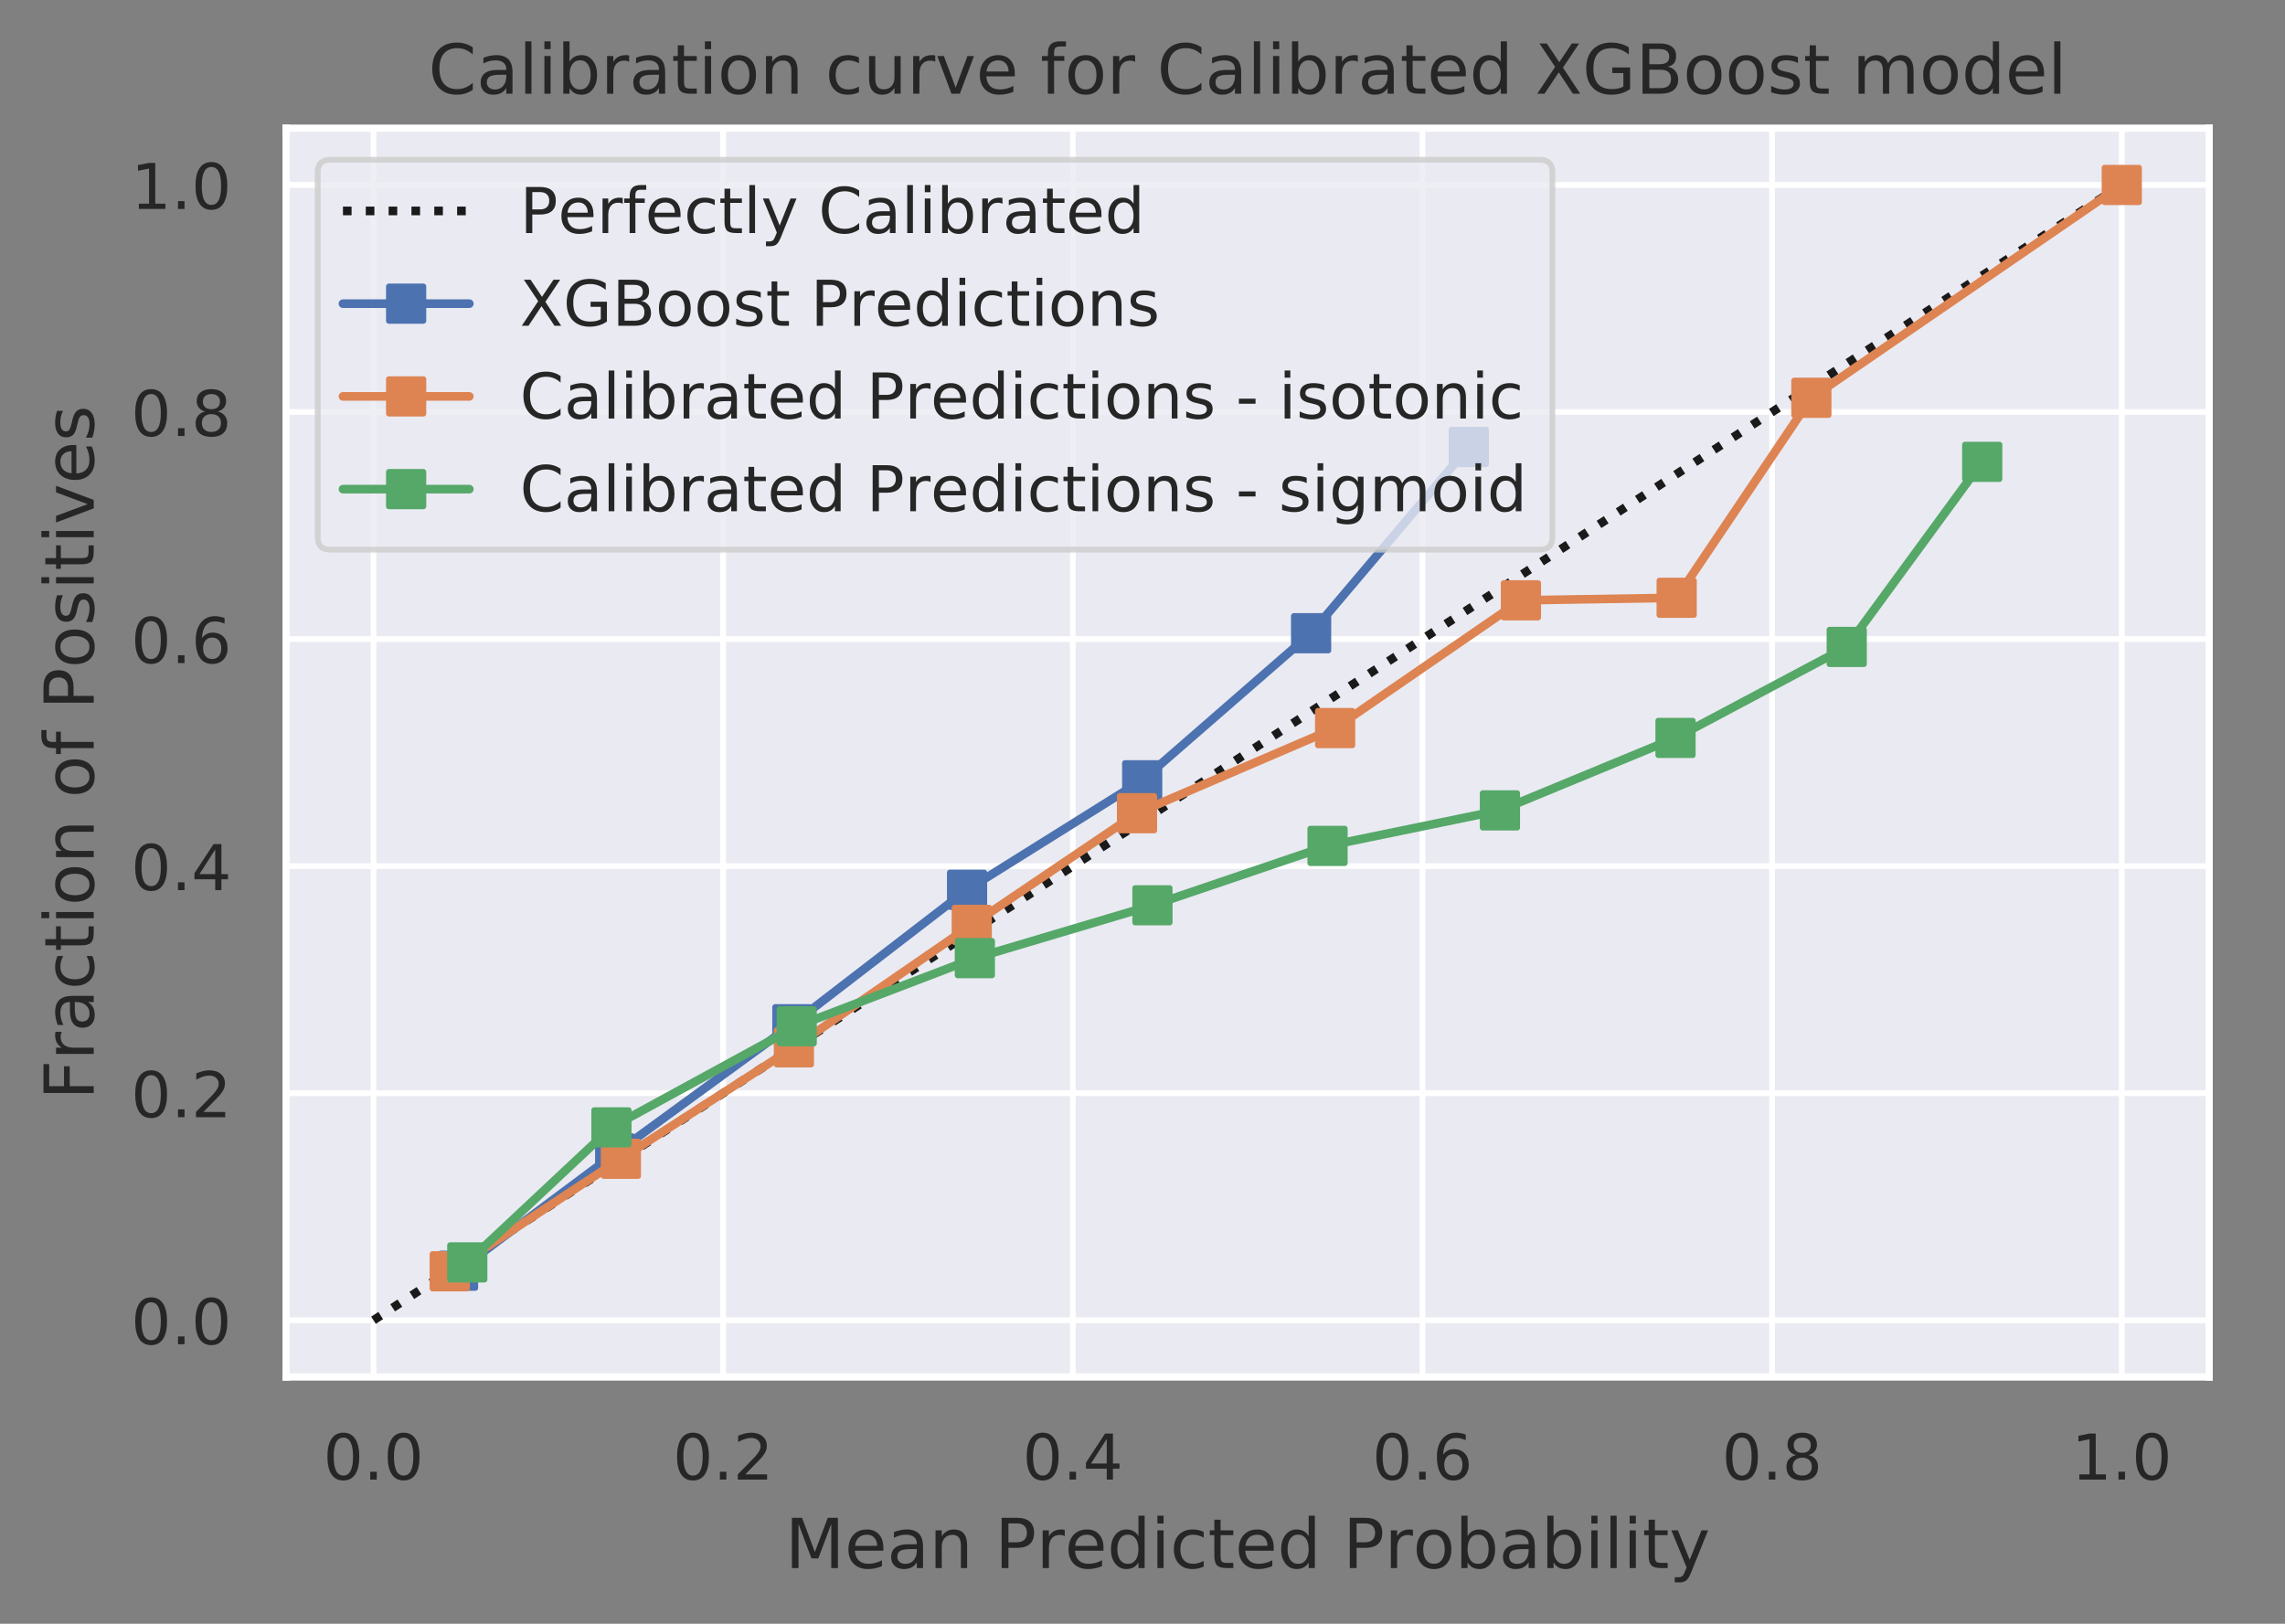 <?xml version="1.0" encoding="utf-8" standalone="no"?>
<!DOCTYPE svg PUBLIC "-//W3C//DTD SVG 1.1//EN"
  "http://www.w3.org/Graphics/SVG/1.1/DTD/svg11.dtd">
<!-- Created with matplotlib (http://matplotlib.org/) -->
<svg height="282.718pt" version="1.1" viewBox="0 0 397.807 282.718" width="397.807pt" xmlns="http://www.w3.org/2000/svg" xmlns:xlink="http://www.w3.org/1999/xlink">
 <rect x="0" y="0" width="397.807" height="282.718" fill="#808080" stroke="none"/>
 <defs>
  <style type="text/css">
*{stroke-linecap:butt;stroke-linejoin:round;}
  </style>
 </defs>
 <g id="figure_1">
  <g id="patch_1">
   <path d="M 0 282.718 
L 397.807 282.718 
L 397.807 0 
L 0 0 
z
" style="fill:none;"/>
  </g>
  <g id="axes_1">
   <g id="patch_2">
    <path d="M 49.807 239.758 
L 384.607 239.758 
L 384.607 22.318 
L 49.807 22.318 
z
" style="fill:#eaeaf2;"/>
   </g>
   <g id="matplotlib.axis_1">
    <g id="xtick_1">
     <g id="line2d_1">
      <path clip-path="url(#p5439dd9129)" d="M 65.025 239.758 
L 65.025 22.318 
" style="fill:none;stroke:#ffffff;stroke-linecap:round;"/>
     </g>
     <g id="text_1">
      <!-- 0.0 -->
      <defs>
       <path d="M 31.781 66.406 
Q 24.172 66.406 20.328 58.906 
Q 16.5 51.422 16.5 36.375 
Q 16.5 21.391 20.328 13.891 
Q 24.172 6.391 31.781 6.391 
Q 39.453 6.391 43.281 13.891 
Q 47.125 21.391 47.125 36.375 
Q 47.125 51.422 43.281 58.906 
Q 39.453 66.406 31.781 66.406 
z
M 31.781 74.219 
Q 44.047 74.219 50.516 64.516 
Q 56.984 54.828 56.984 36.375 
Q 56.984 17.969 50.516 8.266 
Q 44.047 -1.422 31.781 -1.422 
Q 19.531 -1.422 13.062 8.266 
Q 6.594 17.969 6.594 36.375 
Q 6.594 54.828 13.062 64.516 
Q 19.531 74.219 31.781 74.219 
z
" id="DejaVuSans-30"/>
       <path d="M 10.688 12.406 
L 21 12.406 
L 21 0 
L 10.688 0 
z
" id="DejaVuSans-2e"/>
      </defs>
      <g style="fill:#262626;" transform="translate(56.279 257.616)scale(0.11 -0.11)">
       <use xlink:href="#DejaVuSans-30"/>
       <use x="63.623" xlink:href="#DejaVuSans-2e"/>
       <use x="95.41" xlink:href="#DejaVuSans-30"/>
      </g>
     </g>
    </g>
    <g id="xtick_2">
     <g id="line2d_2">
      <path clip-path="url(#p5439dd9129)" d="M 125.898 239.758 
L 125.898 22.318 
" style="fill:none;stroke:#ffffff;stroke-linecap:round;"/>
     </g>
     <g id="text_2">
      <!-- 0.2 -->
      <defs>
       <path d="M 19.188 8.297 
L 53.609 8.297 
L 53.609 0 
L 7.328 0 
L 7.328 8.297 
Q 12.938 14.109 22.625 23.891 
Q 32.328 33.688 34.812 36.531 
Q 39.547 41.844 41.422 45.531 
Q 43.312 49.219 43.312 52.781 
Q 43.312 58.594 39.234 62.25 
Q 35.156 65.922 28.609 65.922 
Q 23.969 65.922 18.812 64.312 
Q 13.672 62.703 7.812 59.422 
L 7.812 69.391 
Q 13.766 71.781 18.938 73 
Q 24.125 74.219 28.422 74.219 
Q 39.75 74.219 46.484 68.547 
Q 53.219 62.891 53.219 53.422 
Q 53.219 48.922 51.531 44.891 
Q 49.859 40.875 45.406 35.406 
Q 44.188 33.984 37.641 27.219 
Q 31.109 20.453 19.188 8.297 
z
" id="DejaVuSans-32"/>
      </defs>
      <g style="fill:#262626;" transform="translate(117.151 257.616)scale(0.11 -0.11)">
       <use xlink:href="#DejaVuSans-30"/>
       <use x="63.623" xlink:href="#DejaVuSans-2e"/>
       <use x="95.41" xlink:href="#DejaVuSans-32"/>
      </g>
     </g>
    </g>
    <g id="xtick_3">
     <g id="line2d_3">
      <path clip-path="url(#p5439dd9129)" d="M 186.771 239.758 
L 186.771 22.318 
" style="fill:none;stroke:#ffffff;stroke-linecap:round;"/>
     </g>
     <g id="text_3">
      <!-- 0.4 -->
      <defs>
       <path d="M 37.797 64.312 
L 12.891 25.391 
L 37.797 25.391 
z
M 35.203 72.906 
L 47.609 72.906 
L 47.609 25.391 
L 58.016 25.391 
L 58.016 17.188 
L 47.609 17.188 
L 47.609 0 
L 37.797 0 
L 37.797 17.188 
L 4.891 17.188 
L 4.891 26.703 
z
" id="DejaVuSans-34"/>
      </defs>
      <g style="fill:#262626;" transform="translate(178.024 257.616)scale(0.11 -0.11)">
       <use xlink:href="#DejaVuSans-30"/>
       <use x="63.623" xlink:href="#DejaVuSans-2e"/>
       <use x="95.41" xlink:href="#DejaVuSans-34"/>
      </g>
     </g>
    </g>
    <g id="xtick_4">
     <g id="line2d_4">
      <path clip-path="url(#p5439dd9129)" d="M 247.644 239.758 
L 247.644 22.318 
" style="fill:none;stroke:#ffffff;stroke-linecap:round;"/>
     </g>
     <g id="text_4">
      <!-- 0.6 -->
      <defs>
       <path d="M 33.016 40.375 
Q 26.375 40.375 22.484 35.828 
Q 18.609 31.297 18.609 23.391 
Q 18.609 15.531 22.484 10.953 
Q 26.375 6.391 33.016 6.391 
Q 39.656 6.391 43.531 10.953 
Q 47.406 15.531 47.406 23.391 
Q 47.406 31.297 43.531 35.828 
Q 39.656 40.375 33.016 40.375 
z
M 52.594 71.297 
L 52.594 62.312 
Q 48.875 64.062 45.094 64.984 
Q 41.312 65.922 37.594 65.922 
Q 27.828 65.922 22.672 59.328 
Q 17.531 52.734 16.797 39.406 
Q 19.672 43.656 24.016 45.922 
Q 28.375 48.188 33.594 48.188 
Q 44.578 48.188 50.953 41.516 
Q 57.328 34.859 57.328 23.391 
Q 57.328 12.156 50.688 5.359 
Q 44.047 -1.422 33.016 -1.422 
Q 20.359 -1.422 13.672 8.266 
Q 6.984 17.969 6.984 36.375 
Q 6.984 53.656 15.188 63.938 
Q 23.391 74.219 37.203 74.219 
Q 40.922 74.219 44.703 73.484 
Q 48.484 72.75 52.594 71.297 
z
" id="DejaVuSans-36"/>
      </defs>
      <g style="fill:#262626;" transform="translate(238.897 257.616)scale(0.11 -0.11)">
       <use xlink:href="#DejaVuSans-30"/>
       <use x="63.623" xlink:href="#DejaVuSans-2e"/>
       <use x="95.41" xlink:href="#DejaVuSans-36"/>
      </g>
     </g>
    </g>
    <g id="xtick_5">
     <g id="line2d_5">
      <path clip-path="url(#p5439dd9129)" d="M 308.516 239.758 
L 308.516 22.318 
" style="fill:none;stroke:#ffffff;stroke-linecap:round;"/>
     </g>
     <g id="text_5">
      <!-- 0.8 -->
      <defs>
       <path d="M 31.781 34.625 
Q 24.75 34.625 20.719 30.859 
Q 16.703 27.094 16.703 20.516 
Q 16.703 13.922 20.719 10.156 
Q 24.75 6.391 31.781 6.391 
Q 38.812 6.391 42.859 10.172 
Q 46.922 13.969 46.922 20.516 
Q 46.922 27.094 42.891 30.859 
Q 38.875 34.625 31.781 34.625 
z
M 21.922 38.812 
Q 15.578 40.375 12.031 44.719 
Q 8.5 49.078 8.5 55.328 
Q 8.5 64.062 14.719 69.141 
Q 20.953 74.219 31.781 74.219 
Q 42.672 74.219 48.875 69.141 
Q 55.078 64.062 55.078 55.328 
Q 55.078 49.078 51.531 44.719 
Q 48 40.375 41.703 38.812 
Q 48.828 37.156 52.797 32.312 
Q 56.781 27.484 56.781 20.516 
Q 56.781 9.906 50.312 4.234 
Q 43.844 -1.422 31.781 -1.422 
Q 19.734 -1.422 13.25 4.234 
Q 6.781 9.906 6.781 20.516 
Q 6.781 27.484 10.781 32.312 
Q 14.797 37.156 21.922 38.812 
z
M 18.312 54.391 
Q 18.312 48.734 21.844 45.562 
Q 25.391 42.391 31.781 42.391 
Q 38.141 42.391 41.719 45.562 
Q 45.312 48.734 45.312 54.391 
Q 45.312 60.062 41.719 63.234 
Q 38.141 66.406 31.781 66.406 
Q 25.391 66.406 21.844 63.234 
Q 18.312 60.062 18.312 54.391 
z
" id="DejaVuSans-38"/>
      </defs>
      <g style="fill:#262626;" transform="translate(299.77 257.616)scale(0.11 -0.11)">
       <use xlink:href="#DejaVuSans-30"/>
       <use x="63.623" xlink:href="#DejaVuSans-2e"/>
       <use x="95.41" xlink:href="#DejaVuSans-38"/>
      </g>
     </g>
    </g>
    <g id="xtick_6">
     <g id="line2d_6">
      <path clip-path="url(#p5439dd9129)" d="M 369.389 239.758 
L 369.389 22.318 
" style="fill:none;stroke:#ffffff;stroke-linecap:round;"/>
     </g>
     <g id="text_6">
      <!-- 1.0 -->
      <defs>
       <path d="M 12.406 8.297 
L 28.516 8.297 
L 28.516 63.922 
L 10.984 60.406 
L 10.984 69.391 
L 28.422 72.906 
L 38.281 72.906 
L 38.281 8.297 
L 54.391 8.297 
L 54.391 0 
L 12.406 0 
z
" id="DejaVuSans-31"/>
      </defs>
      <g style="fill:#262626;" transform="translate(360.642 257.616)scale(0.11 -0.11)">
       <use xlink:href="#DejaVuSans-31"/>
       <use x="63.623" xlink:href="#DejaVuSans-2e"/>
       <use x="95.41" xlink:href="#DejaVuSans-30"/>
      </g>
     </g>
    </g>
    <g id="text_7">
     <!-- Mean Predicted Probability -->
     <defs>
      <path d="M 9.812 72.906 
L 24.516 72.906 
L 43.109 23.297 
L 61.812 72.906 
L 76.516 72.906 
L 76.516 0 
L 66.891 0 
L 66.891 64.016 
L 48.094 14.016 
L 38.188 14.016 
L 19.391 64.016 
L 19.391 0 
L 9.812 0 
z
" id="DejaVuSans-4d"/>
      <path d="M 56.203 29.594 
L 56.203 25.203 
L 14.891 25.203 
Q 15.484 15.922 20.484 11.062 
Q 25.484 6.203 34.422 6.203 
Q 39.594 6.203 44.453 7.469 
Q 49.312 8.734 54.109 11.281 
L 54.109 2.781 
Q 49.266 0.734 44.188 -0.344 
Q 39.109 -1.422 33.891 -1.422 
Q 20.797 -1.422 13.156 6.188 
Q 5.516 13.812 5.516 26.812 
Q 5.516 40.234 12.766 48.109 
Q 20.016 56 32.328 56 
Q 43.359 56 49.781 48.891 
Q 56.203 41.797 56.203 29.594 
z
M 47.219 32.234 
Q 47.125 39.594 43.094 43.984 
Q 39.062 48.391 32.422 48.391 
Q 24.906 48.391 20.391 44.141 
Q 15.875 39.891 15.188 32.172 
z
" id="DejaVuSans-65"/>
      <path d="M 34.281 27.484 
Q 23.391 27.484 19.188 25 
Q 14.984 22.516 14.984 16.5 
Q 14.984 11.719 18.141 8.906 
Q 21.297 6.109 26.703 6.109 
Q 34.188 6.109 38.703 11.406 
Q 43.219 16.703 43.219 25.484 
L 43.219 27.484 
z
M 52.203 31.203 
L 52.203 0 
L 43.219 0 
L 43.219 8.297 
Q 40.141 3.328 35.547 0.953 
Q 30.953 -1.422 24.312 -1.422 
Q 15.922 -1.422 10.953 3.297 
Q 6 8.016 6 15.922 
Q 6 25.141 12.172 29.828 
Q 18.359 34.516 30.609 34.516 
L 43.219 34.516 
L 43.219 35.406 
Q 43.219 41.609 39.141 45 
Q 35.062 48.391 27.688 48.391 
Q 23 48.391 18.547 47.266 
Q 14.109 46.141 10.016 43.891 
L 10.016 52.203 
Q 14.938 54.109 19.578 55.047 
Q 24.219 56 28.609 56 
Q 40.484 56 46.344 49.844 
Q 52.203 43.703 52.203 31.203 
z
" id="DejaVuSans-61"/>
      <path d="M 54.891 33.016 
L 54.891 0 
L 45.906 0 
L 45.906 32.719 
Q 45.906 40.484 42.875 44.328 
Q 39.844 48.188 33.797 48.188 
Q 26.516 48.188 22.312 43.547 
Q 18.109 38.922 18.109 30.906 
L 18.109 0 
L 9.078 0 
L 9.078 54.688 
L 18.109 54.688 
L 18.109 46.188 
Q 21.344 51.125 25.703 53.562 
Q 30.078 56 35.797 56 
Q 45.219 56 50.047 50.172 
Q 54.891 44.344 54.891 33.016 
z
" id="DejaVuSans-6e"/>
      <path id="DejaVuSans-20"/>
      <path d="M 19.672 64.797 
L 19.672 37.406 
L 32.078 37.406 
Q 38.969 37.406 42.719 40.969 
Q 46.484 44.531 46.484 51.125 
Q 46.484 57.672 42.719 61.234 
Q 38.969 64.797 32.078 64.797 
z
M 9.812 72.906 
L 32.078 72.906 
Q 44.344 72.906 50.609 67.359 
Q 56.891 61.812 56.891 51.125 
Q 56.891 40.328 50.609 34.812 
Q 44.344 29.297 32.078 29.297 
L 19.672 29.297 
L 19.672 0 
L 9.812 0 
z
" id="DejaVuSans-50"/>
      <path d="M 41.109 46.297 
Q 39.594 47.172 37.812 47.578 
Q 36.031 48 33.891 48 
Q 26.266 48 22.188 43.047 
Q 18.109 38.094 18.109 28.812 
L 18.109 0 
L 9.078 0 
L 9.078 54.688 
L 18.109 54.688 
L 18.109 46.188 
Q 20.953 51.172 25.484 53.578 
Q 30.031 56 36.531 56 
Q 37.453 56 38.578 55.875 
Q 39.703 55.766 41.062 55.516 
z
" id="DejaVuSans-72"/>
      <path d="M 45.406 46.391 
L 45.406 75.984 
L 54.391 75.984 
L 54.391 0 
L 45.406 0 
L 45.406 8.203 
Q 42.578 3.328 38.25 0.953 
Q 33.938 -1.422 27.875 -1.422 
Q 17.969 -1.422 11.734 6.484 
Q 5.516 14.406 5.516 27.297 
Q 5.516 40.188 11.734 48.094 
Q 17.969 56 27.875 56 
Q 33.938 56 38.25 53.625 
Q 42.578 51.266 45.406 46.391 
z
M 14.797 27.297 
Q 14.797 17.391 18.875 11.75 
Q 22.953 6.109 30.078 6.109 
Q 37.203 6.109 41.297 11.75 
Q 45.406 17.391 45.406 27.297 
Q 45.406 37.203 41.297 42.844 
Q 37.203 48.484 30.078 48.484 
Q 22.953 48.484 18.875 42.844 
Q 14.797 37.203 14.797 27.297 
z
" id="DejaVuSans-64"/>
      <path d="M 9.422 54.688 
L 18.406 54.688 
L 18.406 0 
L 9.422 0 
z
M 9.422 75.984 
L 18.406 75.984 
L 18.406 64.594 
L 9.422 64.594 
z
" id="DejaVuSans-69"/>
      <path d="M 48.781 52.594 
L 48.781 44.188 
Q 44.969 46.297 41.141 47.344 
Q 37.312 48.391 33.406 48.391 
Q 24.656 48.391 19.812 42.844 
Q 14.984 37.312 14.984 27.297 
Q 14.984 17.281 19.812 11.734 
Q 24.656 6.203 33.406 6.203 
Q 37.312 6.203 41.141 7.25 
Q 44.969 8.297 48.781 10.406 
L 48.781 2.094 
Q 45.016 0.344 40.984 -0.531 
Q 36.969 -1.422 32.422 -1.422 
Q 20.062 -1.422 12.781 6.344 
Q 5.516 14.109 5.516 27.297 
Q 5.516 40.672 12.859 48.328 
Q 20.219 56 33.016 56 
Q 37.156 56 41.109 55.141 
Q 45.062 54.297 48.781 52.594 
z
" id="DejaVuSans-63"/>
      <path d="M 18.312 70.219 
L 18.312 54.688 
L 36.812 54.688 
L 36.812 47.703 
L 18.312 47.703 
L 18.312 18.016 
Q 18.312 11.328 20.141 9.422 
Q 21.969 7.516 27.594 7.516 
L 36.812 7.516 
L 36.812 0 
L 27.594 0 
Q 17.188 0 13.234 3.875 
Q 9.281 7.766 9.281 18.016 
L 9.281 47.703 
L 2.688 47.703 
L 2.688 54.688 
L 9.281 54.688 
L 9.281 70.219 
z
" id="DejaVuSans-74"/>
      <path d="M 30.609 48.391 
Q 23.391 48.391 19.188 42.75 
Q 14.984 37.109 14.984 27.297 
Q 14.984 17.484 19.156 11.844 
Q 23.344 6.203 30.609 6.203 
Q 37.797 6.203 41.984 11.859 
Q 46.188 17.531 46.188 27.297 
Q 46.188 37.016 41.984 42.703 
Q 37.797 48.391 30.609 48.391 
z
M 30.609 56 
Q 42.328 56 49.016 48.375 
Q 55.719 40.766 55.719 27.297 
Q 55.719 13.875 49.016 6.219 
Q 42.328 -1.422 30.609 -1.422 
Q 18.844 -1.422 12.172 6.219 
Q 5.516 13.875 5.516 27.297 
Q 5.516 40.766 12.172 48.375 
Q 18.844 56 30.609 56 
z
" id="DejaVuSans-6f"/>
      <path d="M 48.688 27.297 
Q 48.688 37.203 44.609 42.844 
Q 40.531 48.484 33.406 48.484 
Q 26.266 48.484 22.188 42.844 
Q 18.109 37.203 18.109 27.297 
Q 18.109 17.391 22.188 11.75 
Q 26.266 6.109 33.406 6.109 
Q 40.531 6.109 44.609 11.75 
Q 48.688 17.391 48.688 27.297 
z
M 18.109 46.391 
Q 20.953 51.266 25.266 53.625 
Q 29.594 56 35.594 56 
Q 45.562 56 51.781 48.094 
Q 58.016 40.188 58.016 27.297 
Q 58.016 14.406 51.781 6.484 
Q 45.562 -1.422 35.594 -1.422 
Q 29.594 -1.422 25.266 0.953 
Q 20.953 3.328 18.109 8.203 
L 18.109 0 
L 9.078 0 
L 9.078 75.984 
L 18.109 75.984 
z
" id="DejaVuSans-62"/>
      <path d="M 9.422 75.984 
L 18.406 75.984 
L 18.406 0 
L 9.422 0 
z
" id="DejaVuSans-6c"/>
      <path d="M 32.172 -5.078 
Q 28.375 -14.844 24.75 -17.812 
Q 21.141 -20.797 15.094 -20.797 
L 7.906 -20.797 
L 7.906 -13.281 
L 13.188 -13.281 
Q 16.891 -13.281 18.938 -11.516 
Q 21 -9.766 23.484 -3.219 
L 25.094 0.875 
L 2.984 54.688 
L 12.5 54.688 
L 29.594 11.922 
L 46.688 54.688 
L 56.203 54.688 
z
" id="DejaVuSans-79"/>
     </defs>
     <g style="fill:#262626;" transform="translate(136.692 273.022)scale(0.12 -0.12)">
      <use xlink:href="#DejaVuSans-4d"/>
      <use x="86.279" xlink:href="#DejaVuSans-65"/>
      <use x="147.803" xlink:href="#DejaVuSans-61"/>
      <use x="209.082" xlink:href="#DejaVuSans-6e"/>
      <use x="272.461" xlink:href="#DejaVuSans-20"/>
      <use x="304.248" xlink:href="#DejaVuSans-50"/>
      <use x="364.535" xlink:href="#DejaVuSans-72"/>
      <use x="405.617" xlink:href="#DejaVuSans-65"/>
      <use x="467.141" xlink:href="#DejaVuSans-64"/>
      <use x="530.617" xlink:href="#DejaVuSans-69"/>
      <use x="558.4" xlink:href="#DejaVuSans-63"/>
      <use x="613.381" xlink:href="#DejaVuSans-74"/>
      <use x="652.59" xlink:href="#DejaVuSans-65"/>
      <use x="714.113" xlink:href="#DejaVuSans-64"/>
      <use x="777.59" xlink:href="#DejaVuSans-20"/>
      <use x="809.377" xlink:href="#DejaVuSans-50"/>
      <use x="869.664" xlink:href="#DejaVuSans-72"/>
      <use x="910.746" xlink:href="#DejaVuSans-6f"/>
      <use x="971.928" xlink:href="#DejaVuSans-62"/>
      <use x="1035.404" xlink:href="#DejaVuSans-61"/>
      <use x="1096.684" xlink:href="#DejaVuSans-62"/>
      <use x="1160.16" xlink:href="#DejaVuSans-69"/>
      <use x="1187.943" xlink:href="#DejaVuSans-6c"/>
      <use x="1215.727" xlink:href="#DejaVuSans-69"/>
      <use x="1243.51" xlink:href="#DejaVuSans-74"/>
      <use x="1282.719" xlink:href="#DejaVuSans-79"/>
     </g>
    </g>
   </g>
   <g id="matplotlib.axis_2">
    <g id="ytick_1">
     <g id="line2d_7">
      <path clip-path="url(#p5439dd9129)" d="M 49.807 229.874 
L 384.607 229.874 
" style="fill:none;stroke:#ffffff;stroke-linecap:round;"/>
     </g>
     <g id="text_8">
      <!-- 0.0 -->
      <g style="fill:#262626;" transform="translate(22.814 234.054)scale(0.11 -0.11)">
       <use xlink:href="#DejaVuSans-30"/>
       <use x="63.623" xlink:href="#DejaVuSans-2e"/>
       <use x="95.41" xlink:href="#DejaVuSans-30"/>
      </g>
     </g>
    </g>
    <g id="ytick_2">
     <g id="line2d_8">
      <path clip-path="url(#p5439dd9129)" d="M 49.807 190.34 
L 384.607 190.34 
" style="fill:none;stroke:#ffffff;stroke-linecap:round;"/>
     </g>
     <g id="text_9">
      <!-- 0.2 -->
      <g style="fill:#262626;" transform="translate(22.814 194.519)scale(0.11 -0.11)">
       <use xlink:href="#DejaVuSans-30"/>
       <use x="63.623" xlink:href="#DejaVuSans-2e"/>
       <use x="95.41" xlink:href="#DejaVuSans-32"/>
      </g>
     </g>
    </g>
    <g id="ytick_3">
     <g id="line2d_9">
      <path clip-path="url(#p5439dd9129)" d="M 49.807 150.805 
L 384.607 150.805 
" style="fill:none;stroke:#ffffff;stroke-linecap:round;"/>
     </g>
     <g id="text_10">
      <!-- 0.4 -->
      <g style="fill:#262626;" transform="translate(22.814 154.985)scale(0.11 -0.11)">
       <use xlink:href="#DejaVuSans-30"/>
       <use x="63.623" xlink:href="#DejaVuSans-2e"/>
       <use x="95.41" xlink:href="#DejaVuSans-34"/>
      </g>
     </g>
    </g>
    <g id="ytick_4">
     <g id="line2d_10">
      <path clip-path="url(#p5439dd9129)" d="M 49.807 111.271 
L 384.607 111.271 
" style="fill:none;stroke:#ffffff;stroke-linecap:round;"/>
     </g>
     <g id="text_11">
      <!-- 0.6 -->
      <g style="fill:#262626;" transform="translate(22.814 115.45)scale(0.11 -0.11)">
       <use xlink:href="#DejaVuSans-30"/>
       <use x="63.623" xlink:href="#DejaVuSans-2e"/>
       <use x="95.41" xlink:href="#DejaVuSans-36"/>
      </g>
     </g>
    </g>
    <g id="ytick_5">
     <g id="line2d_11">
      <path clip-path="url(#p5439dd9129)" d="M 49.807 71.736 
L 384.607 71.736 
" style="fill:none;stroke:#ffffff;stroke-linecap:round;"/>
     </g>
     <g id="text_12">
      <!-- 0.8 -->
      <g style="fill:#262626;" transform="translate(22.814 75.915)scale(0.11 -0.11)">
       <use xlink:href="#DejaVuSans-30"/>
       <use x="63.623" xlink:href="#DejaVuSans-2e"/>
       <use x="95.41" xlink:href="#DejaVuSans-38"/>
      </g>
     </g>
    </g>
    <g id="ytick_6">
     <g id="line2d_12">
      <path clip-path="url(#p5439dd9129)" d="M 49.807 32.202 
L 384.607 32.202 
" style="fill:none;stroke:#ffffff;stroke-linecap:round;"/>
     </g>
     <g id="text_13">
      <!-- 1.0 -->
      <g style="fill:#262626;" transform="translate(22.814 36.381)scale(0.11 -0.11)">
       <use xlink:href="#DejaVuSans-31"/>
       <use x="63.623" xlink:href="#DejaVuSans-2e"/>
       <use x="95.41" xlink:href="#DejaVuSans-30"/>
      </g>
     </g>
    </g>
    <g id="text_14">
     <!-- Fraction of Positives -->
     <defs>
      <path d="M 9.812 72.906 
L 51.703 72.906 
L 51.703 64.594 
L 19.672 64.594 
L 19.672 43.109 
L 48.578 43.109 
L 48.578 34.812 
L 19.672 34.812 
L 19.672 0 
L 9.812 0 
z
" id="DejaVuSans-46"/>
      <path d="M 37.109 75.984 
L 37.109 68.5 
L 28.516 68.5 
Q 23.688 68.5 21.797 66.547 
Q 19.922 64.594 19.922 59.516 
L 19.922 54.688 
L 34.719 54.688 
L 34.719 47.703 
L 19.922 47.703 
L 19.922 0 
L 10.891 0 
L 10.891 47.703 
L 2.297 47.703 
L 2.297 54.688 
L 10.891 54.688 
L 10.891 58.5 
Q 10.891 67.625 15.141 71.797 
Q 19.391 75.984 28.609 75.984 
z
" id="DejaVuSans-66"/>
      <path d="M 44.281 53.078 
L 44.281 44.578 
Q 40.484 46.531 36.375 47.5 
Q 32.281 48.484 27.875 48.484 
Q 21.188 48.484 17.844 46.438 
Q 14.5 44.391 14.5 40.281 
Q 14.5 37.156 16.891 35.375 
Q 19.281 33.594 26.516 31.984 
L 29.594 31.297 
Q 39.156 29.25 43.188 25.516 
Q 47.219 21.781 47.219 15.094 
Q 47.219 7.469 41.188 3.016 
Q 35.156 -1.422 24.609 -1.422 
Q 20.219 -1.422 15.453 -0.562 
Q 10.688 0.297 5.422 2 
L 5.422 11.281 
Q 10.406 8.688 15.234 7.391 
Q 20.062 6.109 24.812 6.109 
Q 31.156 6.109 34.562 8.281 
Q 37.984 10.453 37.984 14.406 
Q 37.984 18.062 35.516 20.016 
Q 33.062 21.969 24.703 23.781 
L 21.578 24.516 
Q 13.234 26.266 9.516 29.906 
Q 5.812 33.547 5.812 39.891 
Q 5.812 47.609 11.281 51.797 
Q 16.75 56 26.812 56 
Q 31.781 56 36.172 55.266 
Q 40.578 54.547 44.281 53.078 
z
" id="DejaVuSans-73"/>
      <path d="M 2.984 54.688 
L 12.5 54.688 
L 29.594 8.797 
L 46.688 54.688 
L 56.203 54.688 
L 35.688 0 
L 23.484 0 
z
" id="DejaVuSans-76"/>
     </defs>
     <g style="fill:#262626;" transform="translate(16.318 191.482)rotate(-90)scale(0.12 -0.12)">
      <use xlink:href="#DejaVuSans-46"/>
      <use x="57.41" xlink:href="#DejaVuSans-72"/>
      <use x="98.523" xlink:href="#DejaVuSans-61"/>
      <use x="159.803" xlink:href="#DejaVuSans-63"/>
      <use x="214.783" xlink:href="#DejaVuSans-74"/>
      <use x="253.992" xlink:href="#DejaVuSans-69"/>
      <use x="281.775" xlink:href="#DejaVuSans-6f"/>
      <use x="342.957" xlink:href="#DejaVuSans-6e"/>
      <use x="406.336" xlink:href="#DejaVuSans-20"/>
      <use x="438.123" xlink:href="#DejaVuSans-6f"/>
      <use x="499.305" xlink:href="#DejaVuSans-66"/>
      <use x="534.51" xlink:href="#DejaVuSans-20"/>
      <use x="566.297" xlink:href="#DejaVuSans-50"/>
      <use x="626.553" xlink:href="#DejaVuSans-6f"/>
      <use x="687.734" xlink:href="#DejaVuSans-73"/>
      <use x="739.834" xlink:href="#DejaVuSans-69"/>
      <use x="767.617" xlink:href="#DejaVuSans-74"/>
      <use x="806.826" xlink:href="#DejaVuSans-69"/>
      <use x="834.609" xlink:href="#DejaVuSans-76"/>
      <use x="893.789" xlink:href="#DejaVuSans-65"/>
      <use x="955.312" xlink:href="#DejaVuSans-73"/>
     </g>
    </g>
   </g>
   <g id="line2d_13">
    <path clip-path="url(#p5439dd9129)" d="M 65.025 229.874 
L 369.389 32.202 
" style="fill:none;stroke:#1a1a1a;stroke-dasharray:1.5,2.475;stroke-dashoffset:0;stroke-width:1.5;"/>
   </g>
   <g id="line2d_14">
    <path clip-path="url(#p5439dd9129)" d="M 79.746 221.25 
L 107.101 200.834 
L 137.95 178.336 
L 168.363 154.921 
L 198.85 135.855 
L 228.257 110.253 
L 255.713 77.819 
" style="fill:none;stroke:#4c72b0;stroke-linecap:round;stroke-width:1.5;"/>
    <defs>
     <path d="M -3 3 
L 3 3 
L 3 -3 
L -3 -3 
z
" id="m80dbde850e" style="stroke:#4c72b0;stroke-linejoin:miter;"/>
    </defs>
    <g clip-path="url(#p5439dd9129)">
     <use style="fill:#4c72b0;stroke:#4c72b0;stroke-linejoin:miter;" x="79.746" xlink:href="#m80dbde850e" y="221.25"/>
     <use style="fill:#4c72b0;stroke:#4c72b0;stroke-linejoin:miter;" x="107.101" xlink:href="#m80dbde850e" y="200.834"/>
     <use style="fill:#4c72b0;stroke:#4c72b0;stroke-linejoin:miter;" x="137.95" xlink:href="#m80dbde850e" y="178.336"/>
     <use style="fill:#4c72b0;stroke:#4c72b0;stroke-linejoin:miter;" x="168.363" xlink:href="#m80dbde850e" y="154.921"/>
     <use style="fill:#4c72b0;stroke:#4c72b0;stroke-linejoin:miter;" x="198.85" xlink:href="#m80dbde850e" y="135.855"/>
     <use style="fill:#4c72b0;stroke:#4c72b0;stroke-linejoin:miter;" x="228.257" xlink:href="#m80dbde850e" y="110.253"/>
     <use style="fill:#4c72b0;stroke:#4c72b0;stroke-linejoin:miter;" x="255.713" xlink:href="#m80dbde850e" y="77.819"/>
    </g>
   </g>
   <g id="line2d_15">
    <path clip-path="url(#p5439dd9129)" d="M 78.295 221.349 
L 108.092 201.76 
L 138.213 182.354 
L 169.179 161.031 
L 197.947 141.587 
L 232.439 126.772 
L 264.787 104.521 
L 291.9 104.083 
L 315.349 69.265 
L 369.389 32.202 
" style="fill:none;stroke:#dd8452;stroke-linecap:round;stroke-width:1.5;"/>
    <defs>
     <path d="M -3 3 
L 3 3 
L 3 -3 
L -3 -3 
z
" id="mdef426207b" style="stroke:#dd8452;stroke-linejoin:miter;"/>
    </defs>
    <g clip-path="url(#p5439dd9129)">
     <use style="fill:#dd8452;stroke:#dd8452;stroke-linejoin:miter;" x="78.295" xlink:href="#mdef426207b" y="221.349"/>
     <use style="fill:#dd8452;stroke:#dd8452;stroke-linejoin:miter;" x="108.092" xlink:href="#mdef426207b" y="201.76"/>
     <use style="fill:#dd8452;stroke:#dd8452;stroke-linejoin:miter;" x="138.213" xlink:href="#mdef426207b" y="182.354"/>
     <use style="fill:#dd8452;stroke:#dd8452;stroke-linejoin:miter;" x="169.179" xlink:href="#mdef426207b" y="161.031"/>
     <use style="fill:#dd8452;stroke:#dd8452;stroke-linejoin:miter;" x="197.947" xlink:href="#mdef426207b" y="141.587"/>
     <use style="fill:#dd8452;stroke:#dd8452;stroke-linejoin:miter;" x="232.439" xlink:href="#mdef426207b" y="126.772"/>
     <use style="fill:#dd8452;stroke:#dd8452;stroke-linejoin:miter;" x="264.787" xlink:href="#mdef426207b" y="104.521"/>
     <use style="fill:#dd8452;stroke:#dd8452;stroke-linejoin:miter;" x="291.9" xlink:href="#mdef426207b" y="104.083"/>
     <use style="fill:#dd8452;stroke:#dd8452;stroke-linejoin:miter;" x="315.349" xlink:href="#mdef426207b" y="69.265"/>
     <use style="fill:#dd8452;stroke:#dd8452;stroke-linejoin:miter;" x="369.389" xlink:href="#mdef426207b" y="32.202"/>
    </g>
   </g>
   <g id="line2d_16">
    <path clip-path="url(#p5439dd9129)" d="M 81.351 219.801 
L 106.447 196.288 
L 138.701 178.685 
L 169.716 166.823 
L 200.636 157.622 
L 231.118 147.28 
L 261.131 141.101 
L 291.701 128.48 
L 321.505 112.64 
L 345.094 80.415 
" style="fill:none;stroke:#55a868;stroke-linecap:round;stroke-width:1.5;"/>
    <defs>
     <path d="M -3 3 
L 3 3 
L 3 -3 
L -3 -3 
z
" id="me5a7ec31c2" style="stroke:#55a868;stroke-linejoin:miter;"/>
    </defs>
    <g clip-path="url(#p5439dd9129)">
     <use style="fill:#55a868;stroke:#55a868;stroke-linejoin:miter;" x="81.351" xlink:href="#me5a7ec31c2" y="219.801"/>
     <use style="fill:#55a868;stroke:#55a868;stroke-linejoin:miter;" x="106.447" xlink:href="#me5a7ec31c2" y="196.288"/>
     <use style="fill:#55a868;stroke:#55a868;stroke-linejoin:miter;" x="138.701" xlink:href="#me5a7ec31c2" y="178.685"/>
     <use style="fill:#55a868;stroke:#55a868;stroke-linejoin:miter;" x="169.716" xlink:href="#me5a7ec31c2" y="166.823"/>
     <use style="fill:#55a868;stroke:#55a868;stroke-linejoin:miter;" x="200.636" xlink:href="#me5a7ec31c2" y="157.622"/>
     <use style="fill:#55a868;stroke:#55a868;stroke-linejoin:miter;" x="231.118" xlink:href="#me5a7ec31c2" y="147.28"/>
     <use style="fill:#55a868;stroke:#55a868;stroke-linejoin:miter;" x="261.131" xlink:href="#me5a7ec31c2" y="141.101"/>
     <use style="fill:#55a868;stroke:#55a868;stroke-linejoin:miter;" x="291.701" xlink:href="#me5a7ec31c2" y="128.48"/>
     <use style="fill:#55a868;stroke:#55a868;stroke-linejoin:miter;" x="321.505" xlink:href="#me5a7ec31c2" y="112.64"/>
     <use style="fill:#55a868;stroke:#55a868;stroke-linejoin:miter;" x="345.094" xlink:href="#me5a7ec31c2" y="80.415"/>
    </g>
   </g>
   <g id="patch_3">
    <path d="M 49.807 239.758 
L 49.807 22.318 
" style="fill:none;stroke:#ffffff;stroke-linecap:square;stroke-linejoin:miter;stroke-width:1.25;"/>
   </g>
   <g id="patch_4">
    <path d="M 384.607 239.758 
L 384.607 22.318 
" style="fill:none;stroke:#ffffff;stroke-linecap:square;stroke-linejoin:miter;stroke-width:1.25;"/>
   </g>
   <g id="patch_5">
    <path d="M 49.807 239.758 
L 384.607 239.758 
" style="fill:none;stroke:#ffffff;stroke-linecap:square;stroke-linejoin:miter;stroke-width:1.25;"/>
   </g>
   <g id="patch_6">
    <path d="M 49.807 22.318 
L 384.607 22.318 
" style="fill:none;stroke:#ffffff;stroke-linecap:square;stroke-linejoin:miter;stroke-width:1.25;"/>
   </g>
   <g id="text_15">
    <!-- Calibration curve for Calibrated XGBoost model -->
    <defs>
     <path d="M 64.406 67.281 
L 64.406 56.891 
Q 59.422 61.531 53.781 63.812 
Q 48.141 66.109 41.797 66.109 
Q 29.297 66.109 22.656 58.469 
Q 16.016 50.828 16.016 36.375 
Q 16.016 21.969 22.656 14.328 
Q 29.297 6.688 41.797 6.688 
Q 48.141 6.688 53.781 8.984 
Q 59.422 11.281 64.406 15.922 
L 64.406 5.609 
Q 59.234 2.094 53.438 0.328 
Q 47.656 -1.422 41.219 -1.422 
Q 24.656 -1.422 15.125 8.703 
Q 5.609 18.844 5.609 36.375 
Q 5.609 53.953 15.125 64.078 
Q 24.656 74.219 41.219 74.219 
Q 47.75 74.219 53.531 72.484 
Q 59.328 70.75 64.406 67.281 
z
" id="DejaVuSans-43"/>
     <path d="M 8.5 21.578 
L 8.5 54.688 
L 17.484 54.688 
L 17.484 21.922 
Q 17.484 14.156 20.5 10.266 
Q 23.531 6.391 29.594 6.391 
Q 36.859 6.391 41.078 11.031 
Q 45.312 15.672 45.312 23.688 
L 45.312 54.688 
L 54.297 54.688 
L 54.297 0 
L 45.312 0 
L 45.312 8.406 
Q 42.047 3.422 37.719 1 
Q 33.406 -1.422 27.688 -1.422 
Q 18.266 -1.422 13.375 4.438 
Q 8.5 10.297 8.5 21.578 
z
M 31.109 56 
z
" id="DejaVuSans-75"/>
     <path d="M 6.297 72.906 
L 16.891 72.906 
L 35.016 45.797 
L 53.219 72.906 
L 63.812 72.906 
L 40.375 37.891 
L 65.375 0 
L 54.781 0 
L 34.281 31 
L 13.625 0 
L 2.984 0 
L 29 38.922 
z
" id="DejaVuSans-58"/>
     <path d="M 59.516 10.406 
L 59.516 29.984 
L 43.406 29.984 
L 43.406 38.094 
L 69.281 38.094 
L 69.281 6.781 
Q 63.578 2.734 56.688 0.656 
Q 49.812 -1.422 42 -1.422 
Q 24.906 -1.422 15.25 8.562 
Q 5.609 18.562 5.609 36.375 
Q 5.609 54.25 15.25 64.234 
Q 24.906 74.219 42 74.219 
Q 49.125 74.219 55.547 72.453 
Q 61.969 70.703 67.391 67.281 
L 67.391 56.781 
Q 61.922 61.422 55.766 63.766 
Q 49.609 66.109 42.828 66.109 
Q 29.438 66.109 22.719 58.641 
Q 16.016 51.172 16.016 36.375 
Q 16.016 21.625 22.719 14.156 
Q 29.438 6.688 42.828 6.688 
Q 48.047 6.688 52.141 7.594 
Q 56.25 8.5 59.516 10.406 
z
" id="DejaVuSans-47"/>
     <path d="M 19.672 34.812 
L 19.672 8.109 
L 35.5 8.109 
Q 43.453 8.109 47.281 11.406 
Q 51.125 14.703 51.125 21.484 
Q 51.125 28.328 47.281 31.562 
Q 43.453 34.812 35.5 34.812 
z
M 19.672 64.797 
L 19.672 42.828 
L 34.281 42.828 
Q 41.5 42.828 45.031 45.531 
Q 48.578 48.25 48.578 53.812 
Q 48.578 59.328 45.031 62.062 
Q 41.5 64.797 34.281 64.797 
z
M 9.812 72.906 
L 35.016 72.906 
Q 46.297 72.906 52.391 68.219 
Q 58.5 63.531 58.5 54.891 
Q 58.5 48.188 55.375 44.234 
Q 52.25 40.281 46.188 39.312 
Q 53.469 37.75 57.5 32.781 
Q 61.531 27.828 61.531 20.406 
Q 61.531 10.641 54.891 5.312 
Q 48.25 0 35.984 0 
L 9.812 0 
z
" id="DejaVuSans-42"/>
     <path d="M 52 44.188 
Q 55.375 50.25 60.062 53.125 
Q 64.75 56 71.094 56 
Q 79.641 56 84.281 50.016 
Q 88.922 44.047 88.922 33.016 
L 88.922 0 
L 79.891 0 
L 79.891 32.719 
Q 79.891 40.578 77.094 44.375 
Q 74.312 48.188 68.609 48.188 
Q 61.625 48.188 57.562 43.547 
Q 53.516 38.922 53.516 30.906 
L 53.516 0 
L 44.484 0 
L 44.484 32.719 
Q 44.484 40.625 41.703 44.406 
Q 38.922 48.188 33.109 48.188 
Q 26.219 48.188 22.156 43.531 
Q 18.109 38.875 18.109 30.906 
L 18.109 0 
L 9.078 0 
L 9.078 54.688 
L 18.109 54.688 
L 18.109 46.188 
Q 21.188 51.219 25.484 53.609 
Q 29.781 56 35.688 56 
Q 41.656 56 45.828 52.969 
Q 50 49.953 52 44.188 
z
" id="DejaVuSans-6d"/>
    </defs>
    <g style="fill:#262626;" transform="translate(74.581 16.318)scale(0.12 -0.12)">
     <use xlink:href="#DejaVuSans-43"/>
     <use x="69.824" xlink:href="#DejaVuSans-61"/>
     <use x="131.104" xlink:href="#DejaVuSans-6c"/>
     <use x="158.887" xlink:href="#DejaVuSans-69"/>
     <use x="186.67" xlink:href="#DejaVuSans-62"/>
     <use x="250.146" xlink:href="#DejaVuSans-72"/>
     <use x="291.26" xlink:href="#DejaVuSans-61"/>
     <use x="352.539" xlink:href="#DejaVuSans-74"/>
     <use x="391.748" xlink:href="#DejaVuSans-69"/>
     <use x="419.531" xlink:href="#DejaVuSans-6f"/>
     <use x="480.713" xlink:href="#DejaVuSans-6e"/>
     <use x="544.092" xlink:href="#DejaVuSans-20"/>
     <use x="575.879" xlink:href="#DejaVuSans-63"/>
     <use x="630.859" xlink:href="#DejaVuSans-75"/>
     <use x="694.238" xlink:href="#DejaVuSans-72"/>
     <use x="735.352" xlink:href="#DejaVuSans-76"/>
     <use x="794.531" xlink:href="#DejaVuSans-65"/>
     <use x="856.055" xlink:href="#DejaVuSans-20"/>
     <use x="887.842" xlink:href="#DejaVuSans-66"/>
     <use x="923.047" xlink:href="#DejaVuSans-6f"/>
     <use x="984.229" xlink:href="#DejaVuSans-72"/>
     <use x="1025.342" xlink:href="#DejaVuSans-20"/>
     <use x="1057.129" xlink:href="#DejaVuSans-43"/>
     <use x="1126.953" xlink:href="#DejaVuSans-61"/>
     <use x="1188.232" xlink:href="#DejaVuSans-6c"/>
     <use x="1216.016" xlink:href="#DejaVuSans-69"/>
     <use x="1243.799" xlink:href="#DejaVuSans-62"/>
     <use x="1307.275" xlink:href="#DejaVuSans-72"/>
     <use x="1348.389" xlink:href="#DejaVuSans-61"/>
     <use x="1409.668" xlink:href="#DejaVuSans-74"/>
     <use x="1448.877" xlink:href="#DejaVuSans-65"/>
     <use x="1510.4" xlink:href="#DejaVuSans-64"/>
     <use x="1573.877" xlink:href="#DejaVuSans-20"/>
     <use x="1605.664" xlink:href="#DejaVuSans-58"/>
     <use x="1674.17" xlink:href="#DejaVuSans-47"/>
     <use x="1751.66" xlink:href="#DejaVuSans-42"/>
     <use x="1820.264" xlink:href="#DejaVuSans-6f"/>
     <use x="1881.445" xlink:href="#DejaVuSans-6f"/>
     <use x="1942.627" xlink:href="#DejaVuSans-73"/>
     <use x="1994.727" xlink:href="#DejaVuSans-74"/>
     <use x="2033.936" xlink:href="#DejaVuSans-20"/>
     <use x="2065.723" xlink:href="#DejaVuSans-6d"/>
     <use x="2163.135" xlink:href="#DejaVuSans-6f"/>
     <use x="2224.316" xlink:href="#DejaVuSans-64"/>
     <use x="2287.793" xlink:href="#DejaVuSans-65"/>
     <use x="2349.316" xlink:href="#DejaVuSans-6c"/>
    </g>
   </g>
   <g id="legend_1">
    <g id="patch_7">
     <path d="M 57.507 95.702 
L 268.068 95.702 
Q 270.268 95.702 270.268 93.502 
L 270.268 30.018 
Q 270.268 27.818 268.068 27.818 
L 57.507 27.818 
Q 55.307 27.818 55.307 30.018 
L 55.307 93.502 
Q 55.307 95.702 57.507 95.702 
z
" style="fill:#eaeaf2;opacity:0.8;stroke:#cccccc;stroke-linejoin:miter;"/>
    </g>
    <g id="line2d_17">
     <path d="M 59.707 36.726 
L 81.707 36.726 
" style="fill:none;stroke:#1a1a1a;stroke-dasharray:1.5,2.475;stroke-dashoffset:0;stroke-width:1.5;"/>
    </g>
    <g id="line2d_18"/>
    <g id="text_16">
     <!-- Perfectly Calibrated -->
     <g style="fill:#262626;" transform="translate(90.507 40.576)scale(0.11 -0.11)">
      <use xlink:href="#DejaVuSans-50"/>
      <use x="60.256" xlink:href="#DejaVuSans-65"/>
      <use x="121.779" xlink:href="#DejaVuSans-72"/>
      <use x="162.893" xlink:href="#DejaVuSans-66"/>
      <use x="198.098" xlink:href="#DejaVuSans-65"/>
      <use x="259.621" xlink:href="#DejaVuSans-63"/>
      <use x="314.602" xlink:href="#DejaVuSans-74"/>
      <use x="353.811" xlink:href="#DejaVuSans-6c"/>
      <use x="381.594" xlink:href="#DejaVuSans-79"/>
      <use x="440.773" xlink:href="#DejaVuSans-20"/>
      <use x="472.561" xlink:href="#DejaVuSans-43"/>
      <use x="542.385" xlink:href="#DejaVuSans-61"/>
      <use x="603.664" xlink:href="#DejaVuSans-6c"/>
      <use x="631.447" xlink:href="#DejaVuSans-69"/>
      <use x="659.23" xlink:href="#DejaVuSans-62"/>
      <use x="722.707" xlink:href="#DejaVuSans-72"/>
      <use x="763.82" xlink:href="#DejaVuSans-61"/>
      <use x="825.1" xlink:href="#DejaVuSans-74"/>
      <use x="864.309" xlink:href="#DejaVuSans-65"/>
      <use x="925.832" xlink:href="#DejaVuSans-64"/>
     </g>
    </g>
    <g id="line2d_19">
     <path d="M 59.707 52.872 
L 81.707 52.872 
" style="fill:none;stroke:#4c72b0;stroke-linecap:round;stroke-width:1.5;"/>
    </g>
    <g id="line2d_20">
     <g>
      <use style="fill:#4c72b0;stroke:#4c72b0;stroke-linejoin:miter;" x="70.707" xlink:href="#m80dbde850e" y="52.872"/>
     </g>
    </g>
    <g id="text_17">
     <!-- XGBoost Predictions -->
     <g style="fill:#262626;" transform="translate(90.507 56.722)scale(0.11 -0.11)">
      <use xlink:href="#DejaVuSans-58"/>
      <use x="68.506" xlink:href="#DejaVuSans-47"/>
      <use x="145.996" xlink:href="#DejaVuSans-42"/>
      <use x="214.6" xlink:href="#DejaVuSans-6f"/>
      <use x="275.781" xlink:href="#DejaVuSans-6f"/>
      <use x="336.963" xlink:href="#DejaVuSans-73"/>
      <use x="389.062" xlink:href="#DejaVuSans-74"/>
      <use x="428.271" xlink:href="#DejaVuSans-20"/>
      <use x="460.059" xlink:href="#DejaVuSans-50"/>
      <use x="520.346" xlink:href="#DejaVuSans-72"/>
      <use x="561.428" xlink:href="#DejaVuSans-65"/>
      <use x="622.951" xlink:href="#DejaVuSans-64"/>
      <use x="686.428" xlink:href="#DejaVuSans-69"/>
      <use x="714.211" xlink:href="#DejaVuSans-63"/>
      <use x="769.191" xlink:href="#DejaVuSans-74"/>
      <use x="808.4" xlink:href="#DejaVuSans-69"/>
      <use x="836.184" xlink:href="#DejaVuSans-6f"/>
      <use x="897.365" xlink:href="#DejaVuSans-6e"/>
      <use x="960.744" xlink:href="#DejaVuSans-73"/>
     </g>
    </g>
    <g id="line2d_21">
     <path d="M 59.707 69.018 
L 81.707 69.018 
" style="fill:none;stroke:#dd8452;stroke-linecap:round;stroke-width:1.5;"/>
    </g>
    <g id="line2d_22">
     <g>
      <use style="fill:#dd8452;stroke:#dd8452;stroke-linejoin:miter;" x="70.707" xlink:href="#mdef426207b" y="69.018"/>
     </g>
    </g>
    <g id="text_18">
     <!-- Calibrated Predictions - isotonic -->
     <defs>
      <path d="M 4.891 31.391 
L 31.203 31.391 
L 31.203 23.391 
L 4.891 23.391 
z
" id="DejaVuSans-2d"/>
     </defs>
     <g style="fill:#262626;" transform="translate(90.507 72.868)scale(0.11 -0.11)">
      <use xlink:href="#DejaVuSans-43"/>
      <use x="69.824" xlink:href="#DejaVuSans-61"/>
      <use x="131.104" xlink:href="#DejaVuSans-6c"/>
      <use x="158.887" xlink:href="#DejaVuSans-69"/>
      <use x="186.67" xlink:href="#DejaVuSans-62"/>
      <use x="250.146" xlink:href="#DejaVuSans-72"/>
      <use x="291.26" xlink:href="#DejaVuSans-61"/>
      <use x="352.539" xlink:href="#DejaVuSans-74"/>
      <use x="391.748" xlink:href="#DejaVuSans-65"/>
      <use x="453.271" xlink:href="#DejaVuSans-64"/>
      <use x="516.748" xlink:href="#DejaVuSans-20"/>
      <use x="548.535" xlink:href="#DejaVuSans-50"/>
      <use x="608.822" xlink:href="#DejaVuSans-72"/>
      <use x="649.904" xlink:href="#DejaVuSans-65"/>
      <use x="711.428" xlink:href="#DejaVuSans-64"/>
      <use x="774.904" xlink:href="#DejaVuSans-69"/>
      <use x="802.688" xlink:href="#DejaVuSans-63"/>
      <use x="857.668" xlink:href="#DejaVuSans-74"/>
      <use x="896.877" xlink:href="#DejaVuSans-69"/>
      <use x="924.66" xlink:href="#DejaVuSans-6f"/>
      <use x="985.842" xlink:href="#DejaVuSans-6e"/>
      <use x="1049.221" xlink:href="#DejaVuSans-73"/>
      <use x="1101.32" xlink:href="#DejaVuSans-20"/>
      <use x="1133.107" xlink:href="#DejaVuSans-2d"/>
      <use x="1169.191" xlink:href="#DejaVuSans-20"/>
      <use x="1200.979" xlink:href="#DejaVuSans-69"/>
      <use x="1228.762" xlink:href="#DejaVuSans-73"/>
      <use x="1280.861" xlink:href="#DejaVuSans-6f"/>
      <use x="1342.043" xlink:href="#DejaVuSans-74"/>
      <use x="1381.252" xlink:href="#DejaVuSans-6f"/>
      <use x="1442.434" xlink:href="#DejaVuSans-6e"/>
      <use x="1505.812" xlink:href="#DejaVuSans-69"/>
      <use x="1533.596" xlink:href="#DejaVuSans-63"/>
     </g>
    </g>
    <g id="line2d_23">
     <path d="M 59.707 85.164 
L 81.707 85.164 
" style="fill:none;stroke:#55a868;stroke-linecap:round;stroke-width:1.5;"/>
    </g>
    <g id="line2d_24">
     <g>
      <use style="fill:#55a868;stroke:#55a868;stroke-linejoin:miter;" x="70.707" xlink:href="#me5a7ec31c2" y="85.164"/>
     </g>
    </g>
    <g id="text_19">
     <!-- Calibrated Predictions - sigmoid -->
     <defs>
      <path d="M 45.406 27.984 
Q 45.406 37.75 41.375 43.109 
Q 37.359 48.484 30.078 48.484 
Q 22.859 48.484 18.828 43.109 
Q 14.797 37.75 14.797 27.984 
Q 14.797 18.266 18.828 12.891 
Q 22.859 7.516 30.078 7.516 
Q 37.359 7.516 41.375 12.891 
Q 45.406 18.266 45.406 27.984 
z
M 54.391 6.781 
Q 54.391 -7.172 48.188 -13.984 
Q 42 -20.797 29.203 -20.797 
Q 24.469 -20.797 20.266 -20.094 
Q 16.062 -19.391 12.109 -17.922 
L 12.109 -9.188 
Q 16.062 -11.328 19.922 -12.344 
Q 23.781 -13.375 27.781 -13.375 
Q 36.625 -13.375 41.016 -8.766 
Q 45.406 -4.156 45.406 5.172 
L 45.406 9.625 
Q 42.625 4.781 38.281 2.391 
Q 33.938 0 27.875 0 
Q 17.828 0 11.672 7.656 
Q 5.516 15.328 5.516 27.984 
Q 5.516 40.672 11.672 48.328 
Q 17.828 56 27.875 56 
Q 33.938 56 38.281 53.609 
Q 42.625 51.219 45.406 46.391 
L 45.406 54.688 
L 54.391 54.688 
z
" id="DejaVuSans-67"/>
     </defs>
     <g style="fill:#262626;" transform="translate(90.507 89.014)scale(0.11 -0.11)">
      <use xlink:href="#DejaVuSans-43"/>
      <use x="69.824" xlink:href="#DejaVuSans-61"/>
      <use x="131.104" xlink:href="#DejaVuSans-6c"/>
      <use x="158.887" xlink:href="#DejaVuSans-69"/>
      <use x="186.67" xlink:href="#DejaVuSans-62"/>
      <use x="250.146" xlink:href="#DejaVuSans-72"/>
      <use x="291.26" xlink:href="#DejaVuSans-61"/>
      <use x="352.539" xlink:href="#DejaVuSans-74"/>
      <use x="391.748" xlink:href="#DejaVuSans-65"/>
      <use x="453.271" xlink:href="#DejaVuSans-64"/>
      <use x="516.748" xlink:href="#DejaVuSans-20"/>
      <use x="548.535" xlink:href="#DejaVuSans-50"/>
      <use x="608.822" xlink:href="#DejaVuSans-72"/>
      <use x="649.904" xlink:href="#DejaVuSans-65"/>
      <use x="711.428" xlink:href="#DejaVuSans-64"/>
      <use x="774.904" xlink:href="#DejaVuSans-69"/>
      <use x="802.688" xlink:href="#DejaVuSans-63"/>
      <use x="857.668" xlink:href="#DejaVuSans-74"/>
      <use x="896.877" xlink:href="#DejaVuSans-69"/>
      <use x="924.66" xlink:href="#DejaVuSans-6f"/>
      <use x="985.842" xlink:href="#DejaVuSans-6e"/>
      <use x="1049.221" xlink:href="#DejaVuSans-73"/>
      <use x="1101.32" xlink:href="#DejaVuSans-20"/>
      <use x="1133.107" xlink:href="#DejaVuSans-2d"/>
      <use x="1169.191" xlink:href="#DejaVuSans-20"/>
      <use x="1200.979" xlink:href="#DejaVuSans-73"/>
      <use x="1253.078" xlink:href="#DejaVuSans-69"/>
      <use x="1280.861" xlink:href="#DejaVuSans-67"/>
      <use x="1344.338" xlink:href="#DejaVuSans-6d"/>
      <use x="1441.75" xlink:href="#DejaVuSans-6f"/>
      <use x="1502.932" xlink:href="#DejaVuSans-69"/>
      <use x="1530.715" xlink:href="#DejaVuSans-64"/>
     </g>
    </g>
   </g>
  </g>
 </g>
 <defs>
  <clipPath id="p5439dd9129">
   <rect height="217.44" width="334.8" x="49.807" y="22.318"/>
  </clipPath>
 </defs>
</svg>
